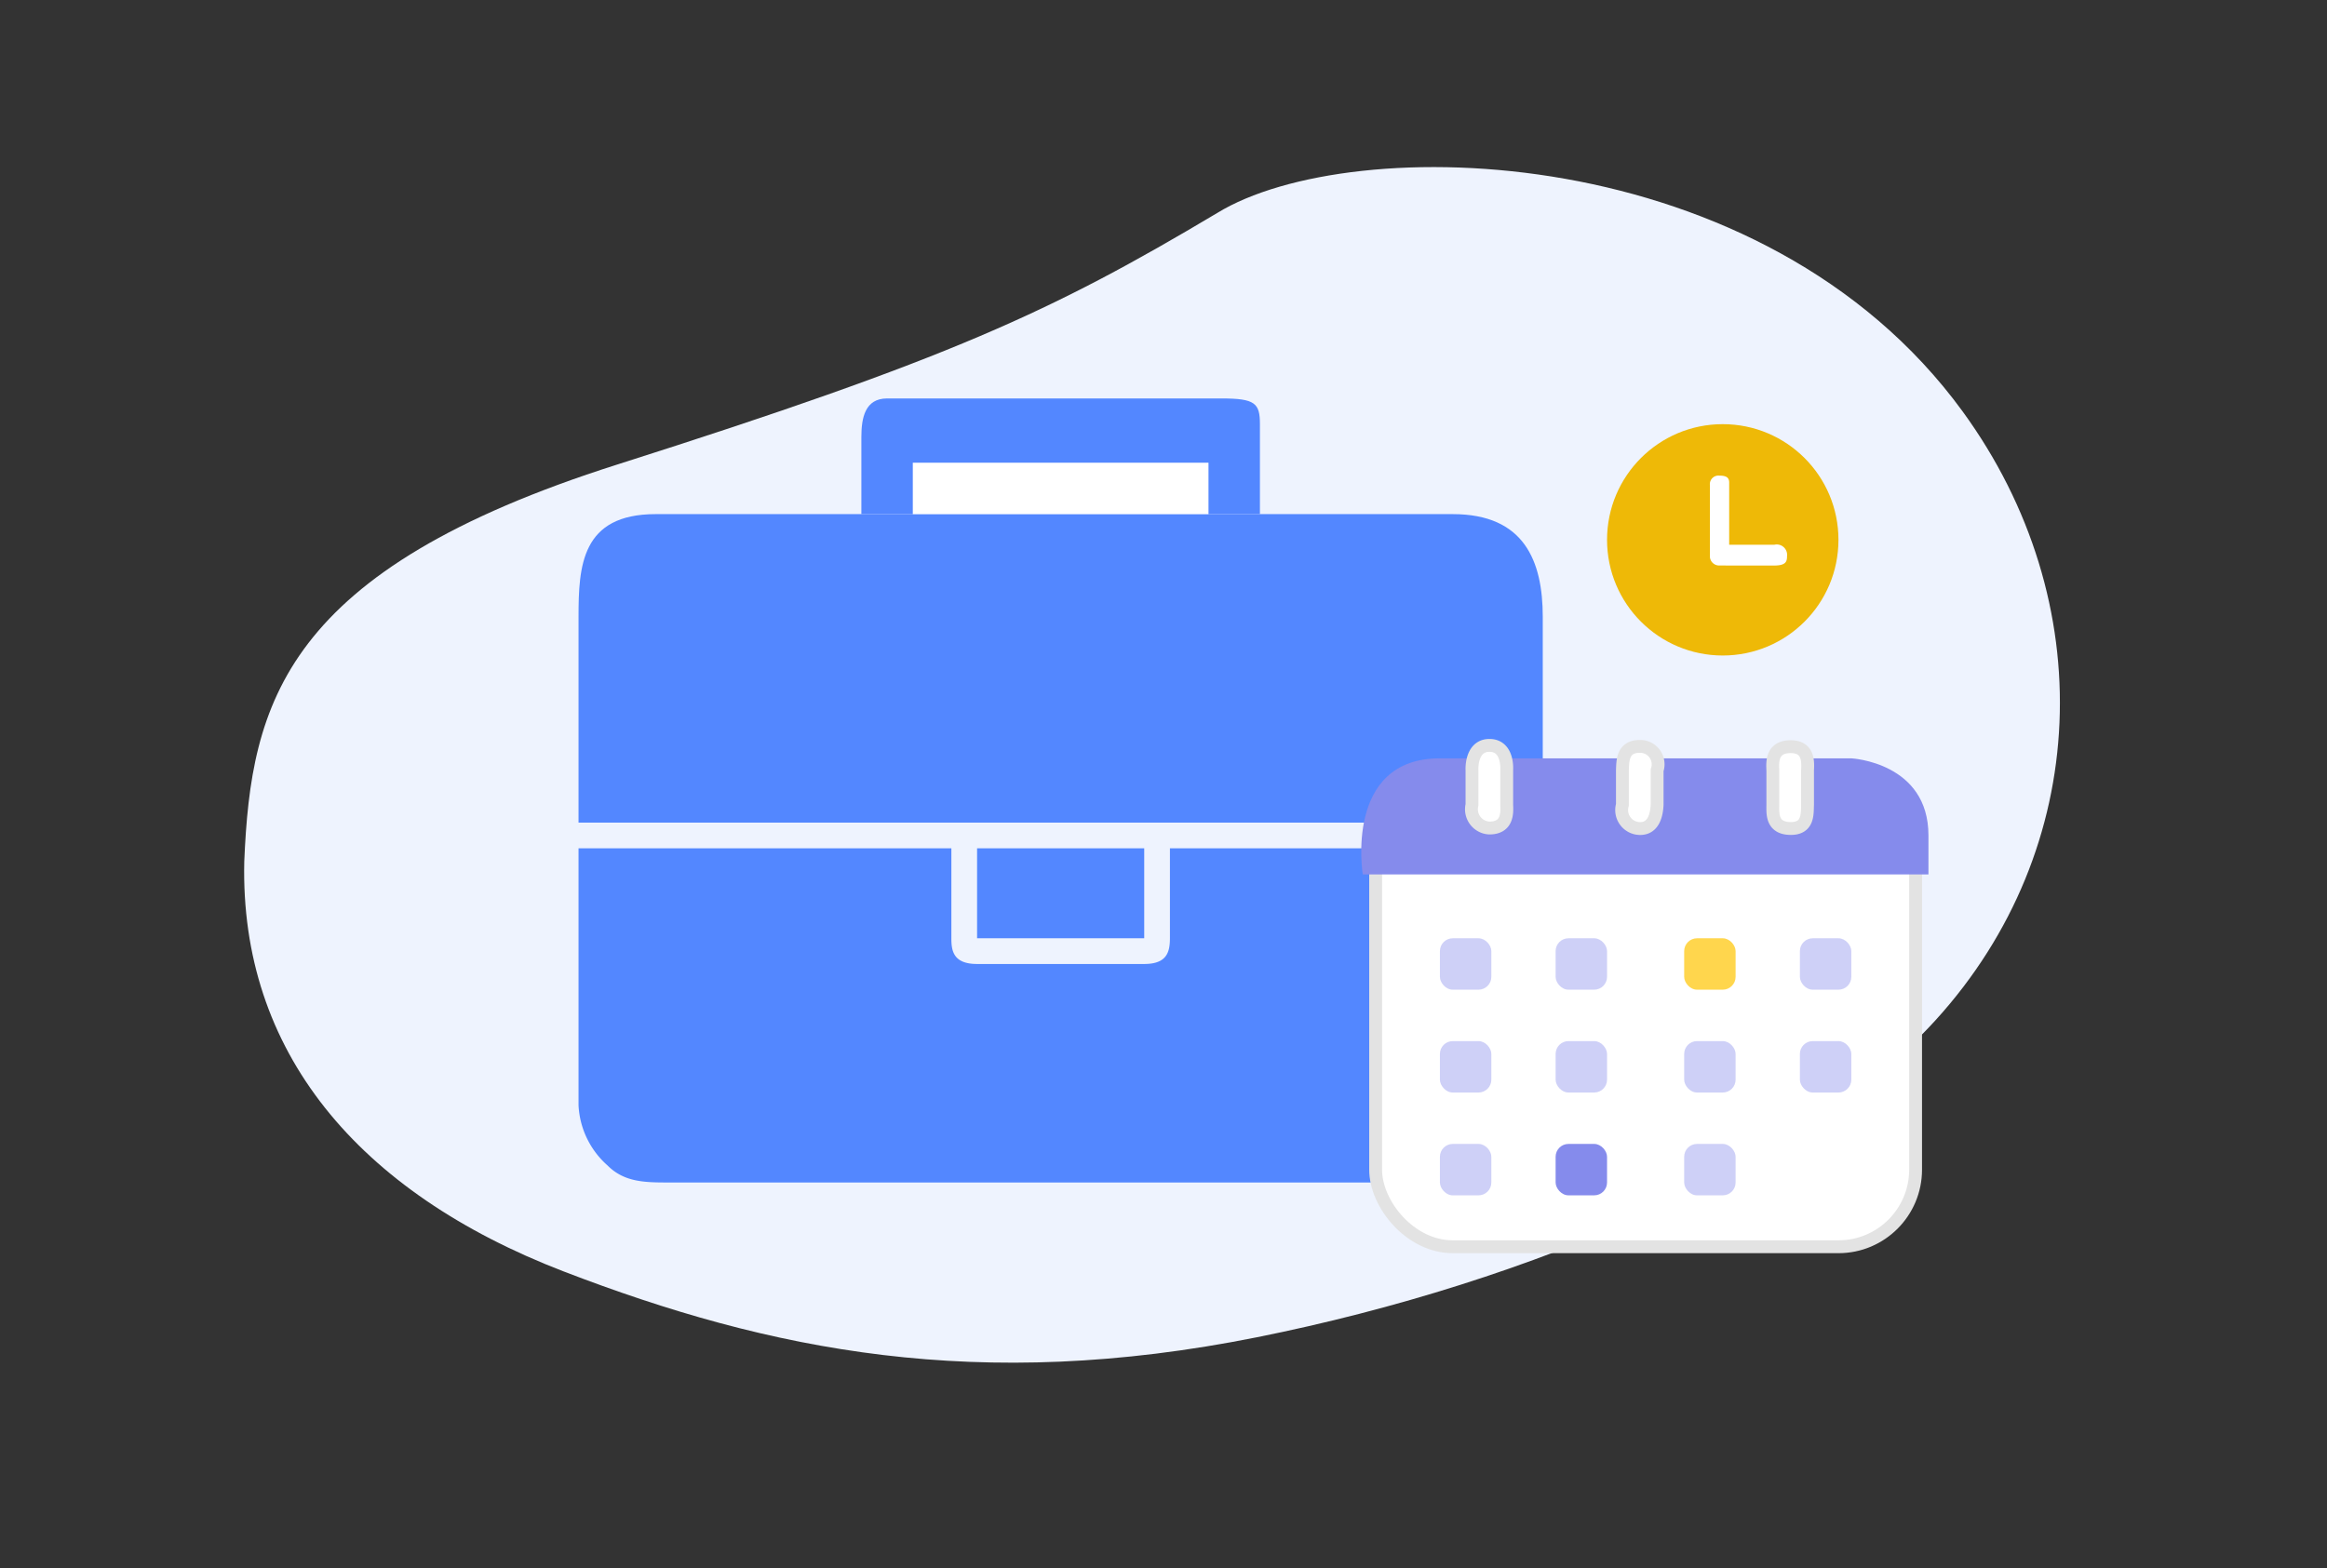 <svg id="icon" xmlns="http://www.w3.org/2000/svg" width="181" height="122" viewBox="0 0 181 122">
  <rect x="0" y="0" width="181" height="122" fill="#333333" stroke="none"/>
  <defs>
    <style>
      .cls-1 {
        fill: #eef3fe;
      }

      .cls-1, .cls-3, .cls-4, .cls-7, .cls-8 {
        fill-rule: evenodd;
      }

      .cls-2 {
        fill: #eeb907;
      }

      .cls-3, .cls-5, .cls-6, .cls-8 {
        fill: #fff;
      }

      .cls-4 {
        fill: #5387ff;
      }

      .cls-6, .cls-8 {
        stroke: #e3e3e3;
        stroke-linejoin: round;
        stroke-width: 1px;
      }

      .cls-11, .cls-7, .cls-9 {
        fill: #858bec;
      }

      .cls-9 {
        opacity: 0.4;
      }

      .cls-10 {
        fill: #ffd64d;
      }
    </style>
  </defs>
  <path id="Shape_702_copy" data-name="Shape 702 copy" class="cls-1" d="M19,67.019c0.518-12.348,3.106-22.638,28.987-30.87S81.739,24.287,94.68,16.569c10.426-6.394,42.473-5.832,57.974,15.435,10.784,14.8,10.007,34.037-2.07,47.334-10.26,11.3-31.5,20.432-52.8,24.7-21.692,4.344-37.893,1.057-53.939-5.117S18.655,81.768,19,67.019Z"/>
  <g id="clock_copy" data-name="clock copy">
    <circle class="cls-2" cx="134" cy="42" r="9"/>
    <path id="Forma_1" data-name="Forma 1" class="cls-3" d="M138,42.385h-3.5V37.538c0-.4-0.258-0.533-0.755-0.533a0.669,0.669,0,0,0-.746.724v5.536a0.721,0.721,0,0,0,.709.732L138,44c0.931,0,1-.33,1-0.734A0.808,0.808,0,0,0,138,42.385Z"/>
  </g>
  <g id="job">
    <path id="Forma_1-2" data-name="Forma 1" class="cls-4" d="M91,73c0,1.095-.255,2-2,2H76c-1.867,0-2-1.049-2-2V66H45V86a6.679,6.679,0,0,0,2.258,4.677C48.559,91.985,50.174,92,52,92h62a5.9,5.9,0,0,0,6-6V66H91v7h0ZM76,66H89v7H76V66Z"/>
    <path id="Forma_1_copy_8" data-name="Forma 1 copy 8" class="cls-4" d="M51,40c-5.784,0-6,4.044-6,8V64h75V48c0-4.341-1.43-8-7-8H51Z"/>
    <path id="Forma_1_copy_7" data-name="Forma 1 copy 7" class="cls-4" d="M69,31H95c2.628,0,3,.366,3,2v7H67V34C67,32.5,67.289,31,69,31Z"/>
    <rect class="cls-5" x="71" y="36" width="23" height="4"/>
  </g>
  <g id="Calener">
    <rect id="Rounded_Rectangle_602" data-name="Rounded Rectangle 602" class="cls-6" x="107" y="60" width="42" height="37" rx="6" ry="6"/>
    <path class="cls-7" d="M106,68.031S104.522,59,112,59h32s6,0.306,6,6v3.031H106Z"/>
    <path id="Rounded_Rectangle_600" data-name="Rounded Rectangle 600" class="cls-8" d="M115.854,57.993c1.21,0,1.375,1.268,1.341,1.928v2.7c0.036,0.66.05,1.8-1.35,1.8a1.459,1.459,0,0,1-1.35-1.8v-2.7C114.47,59.26,114.669,57.989,115.854,57.993Zm11.688,0.078a1.393,1.393,0,0,1,1.353,1.851v2.7c-0.033.661-.22,1.84-1.314,1.84a1.436,1.436,0,0,1-1.386-1.84v-2.7C126.229,59.261,126.169,58.071,127.542,58.071Zm11.741,0.022c1.4,0,1.346,1.168,1.312,1.829v2.7c-0.033.661,0.088,1.836-1.294,1.836-1.516,0-1.406-1.17-1.406-1.836v-2.7C137.86,59.256,137.824,58.093,139.283,58.093Z"/>
    <rect id="Rounded_Rectangle_601" data-name="Rounded Rectangle 601" class="cls-9" x="112" y="73" width="4" height="4" rx="1" ry="1"/>
    <rect id="Rounded_Rectangle_601_copy" data-name="Rounded Rectangle 601 copy" class="cls-9" x="121" y="73" width="4" height="4" rx="1" ry="1"/>
    <rect id="Rounded_Rectangle_601_copy_2" data-name="Rounded Rectangle 601 copy 2" class="cls-10" x="131" y="73" width="4" height="4" rx="1" ry="1"/>
    <rect id="Rounded_Rectangle_601_copy_3" data-name="Rounded Rectangle 601 copy 3" class="cls-9" x="140" y="73" width="4" height="4" rx="1" ry="1"/>
    <rect id="Rounded_Rectangle_601_copy_4" data-name="Rounded Rectangle 601 copy 4" class="cls-9" x="112" y="81" width="4" height="4" rx="1" ry="1"/>
    <rect id="Rounded_Rectangle_601_copy_4-2" data-name="Rounded Rectangle 601 copy 4" class="cls-9" x="121" y="81" width="4" height="4" rx="1" ry="1"/>
    <rect id="Rounded_Rectangle_601_copy_4-3" data-name="Rounded Rectangle 601 copy 4" class="cls-9" x="131" y="81" width="4" height="4" rx="1" ry="1"/>
    <rect id="Rounded_Rectangle_601_copy_4-4" data-name="Rounded Rectangle 601 copy 4" class="cls-9" x="140" y="81" width="4" height="4" rx="1" ry="1"/>
    <rect id="Rounded_Rectangle_601_copy_5" data-name="Rounded Rectangle 601 copy 5" class="cls-9" x="112" y="89" width="4" height="4" rx="1" ry="1"/>
    <rect id="Rounded_Rectangle_601_copy_5-2" data-name="Rounded Rectangle 601 copy 5" class="cls-11" x="121" y="89" width="4" height="4" rx="1" ry="1"/>
    <rect id="Rounded_Rectangle_601_copy_5-3" data-name="Rounded Rectangle 601 copy 5" class="cls-9" x="131" y="89" width="4" height="4" rx="1" ry="1"/>
  </g>
</svg>
